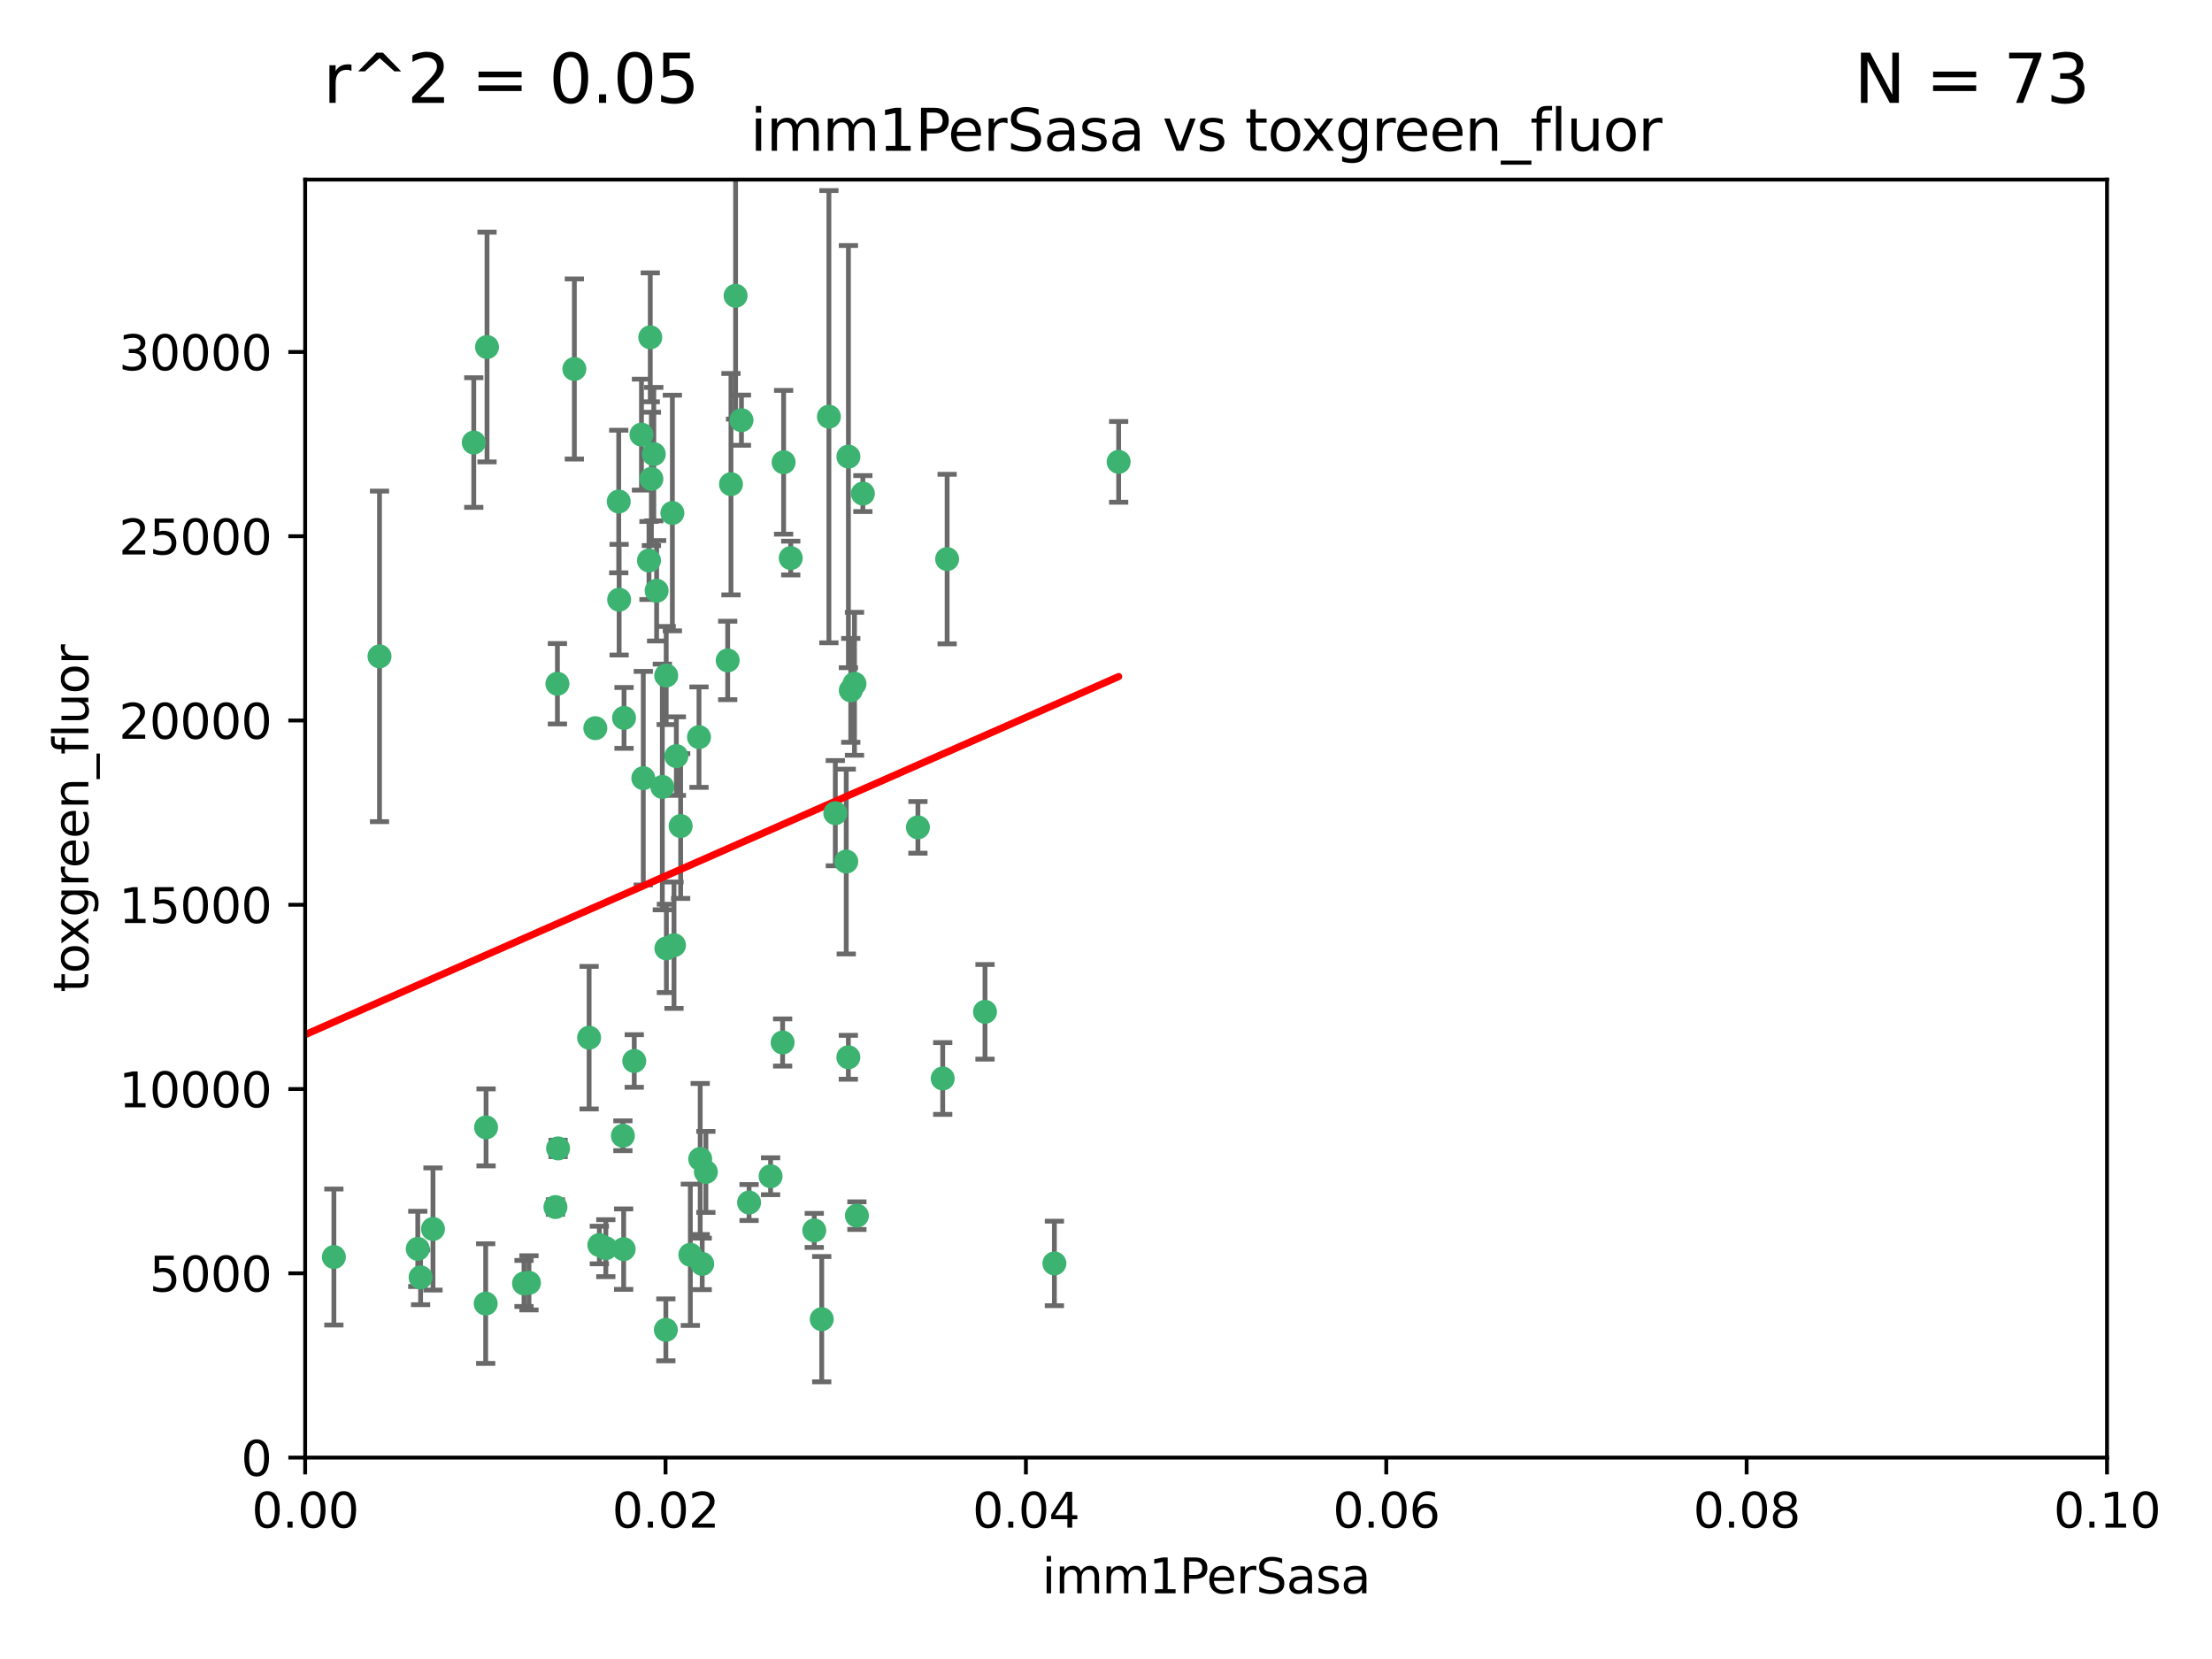 <?xml version="1.0" encoding="utf-8" standalone="no"?>
<!DOCTYPE svg PUBLIC "-//W3C//DTD SVG 1.1//EN"
  "http://www.w3.org/Graphics/SVG/1.1/DTD/svg11.dtd">
<svg xmlns:xlink="http://www.w3.org/1999/xlink" width="460.8pt" height="345.6pt" viewBox="0 0 460.8 345.6" xmlns="http://www.w3.org/2000/svg" version="1.1">
 <defs>
  <style type="text/css">*{stroke-linejoin: round; stroke-linecap: butt}</style>
 </defs>
 <g id="figure_1">
  <g id="patch_1">
   <path d="M 0 345.6 
L 460.8 345.6 
L 460.8 0 
L 0 0 
z
" style="fill: #ffffff"/>
  </g>
  <g id="axes_1">
   <g id="patch_2">
    <path d="M 63.571 303.64 
L 438.93 303.64 
L 438.93 37.411 
L 63.571 37.411 
z
" style="fill: #ffffff"/>
   </g>
   <g id="PathCollection_1">
    <defs>
     <path id="m545ccd6e12" d="M 0 1.118 
C 0.297 1.118 0.581 1 0.791 0.791 
C 1 0.581 1.118 0.297 1.118 0 
C 1.118 -0.297 1 -0.581 0.791 -0.791 
C 0.581 -1 0.297 -1.118 0 -1.118 
C -0.297 -1.118 -0.581 -1 -0.791 -0.791 
C -1 -0.581 -1.118 -0.297 -1.118 0 
C -1.118 0.297 -1 0.581 -0.791 0.791 
C -0.581 1 -0.297 1.118 0 1.118 
z
" style="stroke: #3cb371"/>
    </defs>
    <g clip-path="url(#p161561cfdb)">
     <use xlink:href="#m545ccd6e12" x="101.457" y="72.294" style="fill: #3cb371; stroke: #3cb371"/>
     <use xlink:href="#m545ccd6e12" x="79.059" y="136.733" style="fill: #3cb371; stroke: #3cb371"/>
     <use xlink:href="#m545ccd6e12" x="98.695" y="92.187" style="fill: #3cb371; stroke: #3cb371"/>
     <use xlink:href="#m545ccd6e12" x="135.699" y="99.763" style="fill: #3cb371; stroke: #3cb371"/>
     <use xlink:href="#m545ccd6e12" x="135.464" y="70.271" style="fill: #3cb371; stroke: #3cb371"/>
     <use xlink:href="#m545ccd6e12" x="164.725" y="116.252" style="fill: #3cb371; stroke: #3cb371"/>
     <use xlink:href="#m545ccd6e12" x="136.786" y="123.063" style="fill: #3cb371; stroke: #3cb371"/>
     <use xlink:href="#m545ccd6e12" x="124.016" y="151.693" style="fill: #3cb371; stroke: #3cb371"/>
     <use xlink:href="#m545ccd6e12" x="137.975" y="163.936" style="fill: #3cb371; stroke: #3cb371"/>
     <use xlink:href="#m545ccd6e12" x="128.894" y="104.476" style="fill: #3cb371; stroke: #3cb371"/>
     <use xlink:href="#m545ccd6e12" x="177.231" y="143.815" style="fill: #3cb371; stroke: #3cb371"/>
     <use xlink:href="#m545ccd6e12" x="135.196" y="116.762" style="fill: #3cb371; stroke: #3cb371"/>
     <use xlink:href="#m545ccd6e12" x="119.649" y="76.865" style="fill: #3cb371; stroke: #3cb371"/>
     <use xlink:href="#m545ccd6e12" x="153.236" y="61.614" style="fill: #3cb371; stroke: #3cb371"/>
     <use xlink:href="#m545ccd6e12" x="145.613" y="153.559" style="fill: #3cb371; stroke: #3cb371"/>
     <use xlink:href="#m545ccd6e12" x="179.751" y="102.821" style="fill: #3cb371; stroke: #3cb371"/>
     <use xlink:href="#m545ccd6e12" x="136.196" y="94.6" style="fill: #3cb371; stroke: #3cb371"/>
     <use xlink:href="#m545ccd6e12" x="140.407" y="196.901" style="fill: #3cb371; stroke: #3cb371"/>
     <use xlink:href="#m545ccd6e12" x="151.594" y="137.58" style="fill: #3cb371; stroke: #3cb371"/>
     <use xlink:href="#m545ccd6e12" x="178.006" y="142.442" style="fill: #3cb371; stroke: #3cb371"/>
     <use xlink:href="#m545ccd6e12" x="133.632" y="90.534" style="fill: #3cb371; stroke: #3cb371"/>
     <use xlink:href="#m545ccd6e12" x="129.998" y="149.553" style="fill: #3cb371; stroke: #3cb371"/>
     <use xlink:href="#m545ccd6e12" x="128.977" y="124.926" style="fill: #3cb371; stroke: #3cb371"/>
     <use xlink:href="#m545ccd6e12" x="152.275" y="100.862" style="fill: #3cb371; stroke: #3cb371"/>
     <use xlink:href="#m545ccd6e12" x="140.068" y="106.867" style="fill: #3cb371; stroke: #3cb371"/>
     <use xlink:href="#m545ccd6e12" x="116.121" y="142.44" style="fill: #3cb371; stroke: #3cb371"/>
     <use xlink:href="#m545ccd6e12" x="172.678" y="86.8" style="fill: #3cb371; stroke: #3cb371"/>
     <use xlink:href="#m545ccd6e12" x="145.864" y="241.437" style="fill: #3cb371; stroke: #3cb371"/>
     <use xlink:href="#m545ccd6e12" x="163.241" y="96.298" style="fill: #3cb371; stroke: #3cb371"/>
     <use xlink:href="#m545ccd6e12" x="176.743" y="95.121" style="fill: #3cb371; stroke: #3cb371"/>
     <use xlink:href="#m545ccd6e12" x="115.709" y="251.452" style="fill: #3cb371; stroke: #3cb371"/>
     <use xlink:href="#m545ccd6e12" x="160.527" y="245.034" style="fill: #3cb371; stroke: #3cb371"/>
     <use xlink:href="#m545ccd6e12" x="233.037" y="96.211" style="fill: #3cb371; stroke: #3cb371"/>
     <use xlink:href="#m545ccd6e12" x="176.29" y="179.478" style="fill: #3cb371; stroke: #3cb371"/>
     <use xlink:href="#m545ccd6e12" x="174.014" y="169.397" style="fill: #3cb371; stroke: #3cb371"/>
     <use xlink:href="#m545ccd6e12" x="154.458" y="87.531" style="fill: #3cb371; stroke: #3cb371"/>
     <use xlink:href="#m545ccd6e12" x="140.899" y="157.513" style="fill: #3cb371; stroke: #3cb371"/>
     <use xlink:href="#m545ccd6e12" x="197.304" y="116.464" style="fill: #3cb371; stroke: #3cb371"/>
     <use xlink:href="#m545ccd6e12" x="141.792" y="172.082" style="fill: #3cb371; stroke: #3cb371"/>
     <use xlink:href="#m545ccd6e12" x="101.256" y="234.855" style="fill: #3cb371; stroke: #3cb371"/>
     <use xlink:href="#m545ccd6e12" x="69.554" y="261.86" style="fill: #3cb371; stroke: #3cb371"/>
     <use xlink:href="#m545ccd6e12" x="191.219" y="172.356" style="fill: #3cb371; stroke: #3cb371"/>
     <use xlink:href="#m545ccd6e12" x="109.163" y="267.365" style="fill: #3cb371; stroke: #3cb371"/>
     <use xlink:href="#m545ccd6e12" x="122.722" y="216.17" style="fill: #3cb371; stroke: #3cb371"/>
     <use xlink:href="#m545ccd6e12" x="61.382" y="257.745" style="fill: #3cb371; stroke: #3cb371"/>
     <use xlink:href="#m545ccd6e12" x="134.01" y="162.105" style="fill: #3cb371; stroke: #3cb371"/>
     <use xlink:href="#m545ccd6e12" x="124.855" y="259.36" style="fill: #3cb371; stroke: #3cb371"/>
     <use xlink:href="#m545ccd6e12" x="129.921" y="260.221" style="fill: #3cb371; stroke: #3cb371"/>
     <use xlink:href="#m545ccd6e12" x="87.028" y="260.163" style="fill: #3cb371; stroke: #3cb371"/>
     <use xlink:href="#m545ccd6e12" x="126.203" y="260.019" style="fill: #3cb371; stroke: #3cb371"/>
     <use xlink:href="#m545ccd6e12" x="138.782" y="140.722" style="fill: #3cb371; stroke: #3cb371"/>
     <use xlink:href="#m545ccd6e12" x="90.199" y="256.018" style="fill: #3cb371; stroke: #3cb371"/>
     <use xlink:href="#m545ccd6e12" x="138.822" y="197.571" style="fill: #3cb371; stroke: #3cb371"/>
     <use xlink:href="#m545ccd6e12" x="87.616" y="266.086" style="fill: #3cb371; stroke: #3cb371"/>
     <use xlink:href="#m545ccd6e12" x="59.032" y="256.331" style="fill: #3cb371; stroke: #3cb371"/>
     <use xlink:href="#m545ccd6e12" x="138.709" y="277.035" style="fill: #3cb371; stroke: #3cb371"/>
     <use xlink:href="#m545ccd6e12" x="132.127" y="221.023" style="fill: #3cb371; stroke: #3cb371"/>
     <use xlink:href="#m545ccd6e12" x="129.761" y="236.599" style="fill: #3cb371; stroke: #3cb371"/>
     <use xlink:href="#m545ccd6e12" x="196.386" y="224.667" style="fill: #3cb371; stroke: #3cb371"/>
     <use xlink:href="#m545ccd6e12" x="101.176" y="271.563" style="fill: #3cb371; stroke: #3cb371"/>
     <use xlink:href="#m545ccd6e12" x="178.51" y="253.241" style="fill: #3cb371; stroke: #3cb371"/>
     <use xlink:href="#m545ccd6e12" x="116.256" y="239.234" style="fill: #3cb371; stroke: #3cb371"/>
     <use xlink:href="#m545ccd6e12" x="156.045" y="250.509" style="fill: #3cb371; stroke: #3cb371"/>
     <use xlink:href="#m545ccd6e12" x="110.194" y="267.238" style="fill: #3cb371; stroke: #3cb371"/>
     <use xlink:href="#m545ccd6e12" x="176.726" y="220.252" style="fill: #3cb371; stroke: #3cb371"/>
     <use xlink:href="#m545ccd6e12" x="146.283" y="263.294" style="fill: #3cb371; stroke: #3cb371"/>
     <use xlink:href="#m545ccd6e12" x="171.183" y="274.808" style="fill: #3cb371; stroke: #3cb371"/>
     <use xlink:href="#m545ccd6e12" x="143.811" y="261.393" style="fill: #3cb371; stroke: #3cb371"/>
     <use xlink:href="#m545ccd6e12" x="169.626" y="256.316" style="fill: #3cb371; stroke: #3cb371"/>
     <use xlink:href="#m545ccd6e12" x="219.651" y="263.195" style="fill: #3cb371; stroke: #3cb371"/>
     <use xlink:href="#m545ccd6e12" x="163.035" y="217.17" style="fill: #3cb371; stroke: #3cb371"/>
     <use xlink:href="#m545ccd6e12" x="147.046" y="244.135" style="fill: #3cb371; stroke: #3cb371"/>
     <use xlink:href="#m545ccd6e12" x="205.195" y="210.779" style="fill: #3cb371; stroke: #3cb371"/>
    </g>
   </g>
   <g id="matplotlib.axis_1">
    <g id="xtick_1">
     <g id="line2d_1">
      <defs>
       <path id="m58b3ce87f1" d="M 0 0 
L 0 3.5 
" style="stroke: #000000; stroke-width: 0.8"/>
      </defs>
      <g>
       <use xlink:href="#m58b3ce87f1" x="63.571" y="303.64" style="stroke: #000000; stroke-width: 0.8"/>
      </g>
     </g>
     <g id="text_1">
      <!-- 0.00 -->
      <g transform="translate(52.438 318.238)scale(0.1 -0.1)">
       <defs>
        <path id="DejaVuSans-30" d="M 2034 4250 
Q 1547 4250 1301 3770 
Q 1056 3291 1056 2328 
Q 1056 1369 1301 889 
Q 1547 409 2034 409 
Q 2525 409 2770 889 
Q 3016 1369 3016 2328 
Q 3016 3291 2770 3770 
Q 2525 4250 2034 4250 
z
M 2034 4750 
Q 2819 4750 3233 4129 
Q 3647 3509 3647 2328 
Q 3647 1150 3233 529 
Q 2819 -91 2034 -91 
Q 1250 -91 836 529 
Q 422 1150 422 2328 
Q 422 3509 836 4129 
Q 1250 4750 2034 4750 
z
" transform="scale(0.016)"/>
        <path id="DejaVuSans-2e" d="M 684 794 
L 1344 794 
L 1344 0 
L 684 0 
L 684 794 
z
" transform="scale(0.016)"/>
       </defs>
       <use xlink:href="#DejaVuSans-30"/>
       <use xlink:href="#DejaVuSans-2e" x="63.623"/>
       <use xlink:href="#DejaVuSans-30" x="95.41"/>
       <use xlink:href="#DejaVuSans-30" x="159.033"/>
      </g>
     </g>
    </g>
    <g id="xtick_2">
     <g id="line2d_2">
      <g>
       <use xlink:href="#m58b3ce87f1" x="138.643" y="303.64" style="stroke: #000000; stroke-width: 0.8"/>
      </g>
     </g>
     <g id="text_2">
      <!-- 0.02 -->
      <g transform="translate(127.51 318.238)scale(0.1 -0.1)">
       <defs>
        <path id="DejaVuSans-32" d="M 1228 531 
L 3431 531 
L 3431 0 
L 469 0 
L 469 531 
Q 828 903 1448 1529 
Q 2069 2156 2228 2338 
Q 2531 2678 2651 2914 
Q 2772 3150 2772 3378 
Q 2772 3750 2511 3984 
Q 2250 4219 1831 4219 
Q 1534 4219 1204 4116 
Q 875 4013 500 3803 
L 500 4441 
Q 881 4594 1212 4672 
Q 1544 4750 1819 4750 
Q 2544 4750 2975 4387 
Q 3406 4025 3406 3419 
Q 3406 3131 3298 2873 
Q 3191 2616 2906 2266 
Q 2828 2175 2409 1742 
Q 1991 1309 1228 531 
z
" transform="scale(0.016)"/>
       </defs>
       <use xlink:href="#DejaVuSans-30"/>
       <use xlink:href="#DejaVuSans-2e" x="63.623"/>
       <use xlink:href="#DejaVuSans-30" x="95.41"/>
       <use xlink:href="#DejaVuSans-32" x="159.033"/>
      </g>
     </g>
    </g>
    <g id="xtick_3">
     <g id="line2d_3">
      <g>
       <use xlink:href="#m58b3ce87f1" x="213.715" y="303.64" style="stroke: #000000; stroke-width: 0.8"/>
      </g>
     </g>
     <g id="text_3">
      <!-- 0.04 -->
      <g transform="translate(202.582 318.238)scale(0.1 -0.1)">
       <defs>
        <path id="DejaVuSans-34" d="M 2419 4116 
L 825 1625 
L 2419 1625 
L 2419 4116 
z
M 2253 4666 
L 3047 4666 
L 3047 1625 
L 3713 1625 
L 3713 1100 
L 3047 1100 
L 3047 0 
L 2419 0 
L 2419 1100 
L 313 1100 
L 313 1709 
L 2253 4666 
z
" transform="scale(0.016)"/>
       </defs>
       <use xlink:href="#DejaVuSans-30"/>
       <use xlink:href="#DejaVuSans-2e" x="63.623"/>
       <use xlink:href="#DejaVuSans-30" x="95.41"/>
       <use xlink:href="#DejaVuSans-34" x="159.033"/>
      </g>
     </g>
    </g>
    <g id="xtick_4">
     <g id="line2d_4">
      <g>
       <use xlink:href="#m58b3ce87f1" x="288.786" y="303.64" style="stroke: #000000; stroke-width: 0.8"/>
      </g>
     </g>
     <g id="text_4">
      <!-- 0.06 -->
      <g transform="translate(277.654 318.238)scale(0.1 -0.1)">
       <defs>
        <path id="DejaVuSans-36" d="M 2113 2584 
Q 1688 2584 1439 2293 
Q 1191 2003 1191 1497 
Q 1191 994 1439 701 
Q 1688 409 2113 409 
Q 2538 409 2786 701 
Q 3034 994 3034 1497 
Q 3034 2003 2786 2293 
Q 2538 2584 2113 2584 
z
M 3366 4563 
L 3366 3988 
Q 3128 4100 2886 4159 
Q 2644 4219 2406 4219 
Q 1781 4219 1451 3797 
Q 1122 3375 1075 2522 
Q 1259 2794 1537 2939 
Q 1816 3084 2150 3084 
Q 2853 3084 3261 2657 
Q 3669 2231 3669 1497 
Q 3669 778 3244 343 
Q 2819 -91 2113 -91 
Q 1303 -91 875 529 
Q 447 1150 447 2328 
Q 447 3434 972 4092 
Q 1497 4750 2381 4750 
Q 2619 4750 2861 4703 
Q 3103 4656 3366 4563 
z
" transform="scale(0.016)"/>
       </defs>
       <use xlink:href="#DejaVuSans-30"/>
       <use xlink:href="#DejaVuSans-2e" x="63.623"/>
       <use xlink:href="#DejaVuSans-30" x="95.41"/>
       <use xlink:href="#DejaVuSans-36" x="159.033"/>
      </g>
     </g>
    </g>
    <g id="xtick_5">
     <g id="line2d_5">
      <g>
       <use xlink:href="#m58b3ce87f1" x="363.858" y="303.64" style="stroke: #000000; stroke-width: 0.8"/>
      </g>
     </g>
     <g id="text_5">
      <!-- 0.08 -->
      <g transform="translate(352.725 318.238)scale(0.1 -0.1)">
       <defs>
        <path id="DejaVuSans-38" d="M 2034 2216 
Q 1584 2216 1326 1975 
Q 1069 1734 1069 1313 
Q 1069 891 1326 650 
Q 1584 409 2034 409 
Q 2484 409 2743 651 
Q 3003 894 3003 1313 
Q 3003 1734 2745 1975 
Q 2488 2216 2034 2216 
z
M 1403 2484 
Q 997 2584 770 2862 
Q 544 3141 544 3541 
Q 544 4100 942 4425 
Q 1341 4750 2034 4750 
Q 2731 4750 3128 4425 
Q 3525 4100 3525 3541 
Q 3525 3141 3298 2862 
Q 3072 2584 2669 2484 
Q 3125 2378 3379 2068 
Q 3634 1759 3634 1313 
Q 3634 634 3220 271 
Q 2806 -91 2034 -91 
Q 1263 -91 848 271 
Q 434 634 434 1313 
Q 434 1759 690 2068 
Q 947 2378 1403 2484 
z
M 1172 3481 
Q 1172 3119 1398 2916 
Q 1625 2713 2034 2713 
Q 2441 2713 2670 2916 
Q 2900 3119 2900 3481 
Q 2900 3844 2670 4047 
Q 2441 4250 2034 4250 
Q 1625 4250 1398 4047 
Q 1172 3844 1172 3481 
z
" transform="scale(0.016)"/>
       </defs>
       <use xlink:href="#DejaVuSans-30"/>
       <use xlink:href="#DejaVuSans-2e" x="63.623"/>
       <use xlink:href="#DejaVuSans-30" x="95.41"/>
       <use xlink:href="#DejaVuSans-38" x="159.033"/>
      </g>
     </g>
    </g>
    <g id="xtick_6">
     <g id="line2d_6">
      <g>
       <use xlink:href="#m58b3ce87f1" x="438.93" y="303.64" style="stroke: #000000; stroke-width: 0.8"/>
      </g>
     </g>
     <g id="text_6">
      <!-- 0.10 -->
      <g transform="translate(427.797 318.238)scale(0.1 -0.1)">
       <defs>
        <path id="DejaVuSans-31" d="M 794 531 
L 1825 531 
L 1825 4091 
L 703 3866 
L 703 4441 
L 1819 4666 
L 2450 4666 
L 2450 531 
L 3481 531 
L 3481 0 
L 794 0 
L 794 531 
z
" transform="scale(0.016)"/>
       </defs>
       <use xlink:href="#DejaVuSans-30"/>
       <use xlink:href="#DejaVuSans-2e" x="63.623"/>
       <use xlink:href="#DejaVuSans-31" x="95.41"/>
       <use xlink:href="#DejaVuSans-30" x="159.033"/>
      </g>
     </g>
    </g>
    <g id="text_7">
     <!-- imm1PerSasa -->
     <g transform="translate(217.067 331.917)scale(0.1 -0.1)">
      <defs>
       <path id="DejaVuSans-69" d="M 603 3500 
L 1178 3500 
L 1178 0 
L 603 0 
L 603 3500 
z
M 603 4863 
L 1178 4863 
L 1178 4134 
L 603 4134 
L 603 4863 
z
" transform="scale(0.016)"/>
       <path id="DejaVuSans-6d" d="M 3328 2828 
Q 3544 3216 3844 3400 
Q 4144 3584 4550 3584 
Q 5097 3584 5394 3201 
Q 5691 2819 5691 2113 
L 5691 0 
L 5113 0 
L 5113 2094 
Q 5113 2597 4934 2840 
Q 4756 3084 4391 3084 
Q 3944 3084 3684 2787 
Q 3425 2491 3425 1978 
L 3425 0 
L 2847 0 
L 2847 2094 
Q 2847 2600 2669 2842 
Q 2491 3084 2119 3084 
Q 1678 3084 1418 2786 
Q 1159 2488 1159 1978 
L 1159 0 
L 581 0 
L 581 3500 
L 1159 3500 
L 1159 2956 
Q 1356 3278 1631 3431 
Q 1906 3584 2284 3584 
Q 2666 3584 2933 3390 
Q 3200 3197 3328 2828 
z
" transform="scale(0.016)"/>
       <path id="DejaVuSans-50" d="M 1259 4147 
L 1259 2394 
L 2053 2394 
Q 2494 2394 2734 2622 
Q 2975 2850 2975 3272 
Q 2975 3691 2734 3919 
Q 2494 4147 2053 4147 
L 1259 4147 
z
M 628 4666 
L 2053 4666 
Q 2838 4666 3239 4311 
Q 3641 3956 3641 3272 
Q 3641 2581 3239 2228 
Q 2838 1875 2053 1875 
L 1259 1875 
L 1259 0 
L 628 0 
L 628 4666 
z
" transform="scale(0.016)"/>
       <path id="DejaVuSans-65" d="M 3597 1894 
L 3597 1613 
L 953 1613 
Q 991 1019 1311 708 
Q 1631 397 2203 397 
Q 2534 397 2845 478 
Q 3156 559 3463 722 
L 3463 178 
Q 3153 47 2828 -22 
Q 2503 -91 2169 -91 
Q 1331 -91 842 396 
Q 353 884 353 1716 
Q 353 2575 817 3079 
Q 1281 3584 2069 3584 
Q 2775 3584 3186 3129 
Q 3597 2675 3597 1894 
z
M 3022 2063 
Q 3016 2534 2758 2815 
Q 2500 3097 2075 3097 
Q 1594 3097 1305 2825 
Q 1016 2553 972 2059 
L 3022 2063 
z
" transform="scale(0.016)"/>
       <path id="DejaVuSans-72" d="M 2631 2963 
Q 2534 3019 2420 3045 
Q 2306 3072 2169 3072 
Q 1681 3072 1420 2755 
Q 1159 2438 1159 1844 
L 1159 0 
L 581 0 
L 581 3500 
L 1159 3500 
L 1159 2956 
Q 1341 3275 1631 3429 
Q 1922 3584 2338 3584 
Q 2397 3584 2469 3576 
Q 2541 3569 2628 3553 
L 2631 2963 
z
" transform="scale(0.016)"/>
       <path id="DejaVuSans-53" d="M 3425 4513 
L 3425 3897 
Q 3066 4069 2747 4153 
Q 2428 4238 2131 4238 
Q 1616 4238 1336 4038 
Q 1056 3838 1056 3469 
Q 1056 3159 1242 3001 
Q 1428 2844 1947 2747 
L 2328 2669 
Q 3034 2534 3370 2195 
Q 3706 1856 3706 1288 
Q 3706 609 3251 259 
Q 2797 -91 1919 -91 
Q 1588 -91 1214 -16 
Q 841 59 441 206 
L 441 856 
Q 825 641 1194 531 
Q 1563 422 1919 422 
Q 2459 422 2753 634 
Q 3047 847 3047 1241 
Q 3047 1584 2836 1778 
Q 2625 1972 2144 2069 
L 1759 2144 
Q 1053 2284 737 2584 
Q 422 2884 422 3419 
Q 422 4038 858 4394 
Q 1294 4750 2059 4750 
Q 2388 4750 2728 4690 
Q 3069 4631 3425 4513 
z
" transform="scale(0.016)"/>
       <path id="DejaVuSans-61" d="M 2194 1759 
Q 1497 1759 1228 1600 
Q 959 1441 959 1056 
Q 959 750 1161 570 
Q 1363 391 1709 391 
Q 2188 391 2477 730 
Q 2766 1069 2766 1631 
L 2766 1759 
L 2194 1759 
z
M 3341 1997 
L 3341 0 
L 2766 0 
L 2766 531 
Q 2569 213 2275 61 
Q 1981 -91 1556 -91 
Q 1019 -91 701 211 
Q 384 513 384 1019 
Q 384 1609 779 1909 
Q 1175 2209 1959 2209 
L 2766 2209 
L 2766 2266 
Q 2766 2663 2505 2880 
Q 2244 3097 1772 3097 
Q 1472 3097 1187 3025 
Q 903 2953 641 2809 
L 641 3341 
Q 956 3463 1253 3523 
Q 1550 3584 1831 3584 
Q 2591 3584 2966 3190 
Q 3341 2797 3341 1997 
z
" transform="scale(0.016)"/>
       <path id="DejaVuSans-73" d="M 2834 3397 
L 2834 2853 
Q 2591 2978 2328 3040 
Q 2066 3103 1784 3103 
Q 1356 3103 1142 2972 
Q 928 2841 928 2578 
Q 928 2378 1081 2264 
Q 1234 2150 1697 2047 
L 1894 2003 
Q 2506 1872 2764 1633 
Q 3022 1394 3022 966 
Q 3022 478 2636 193 
Q 2250 -91 1575 -91 
Q 1294 -91 989 -36 
Q 684 19 347 128 
L 347 722 
Q 666 556 975 473 
Q 1284 391 1588 391 
Q 1994 391 2212 530 
Q 2431 669 2431 922 
Q 2431 1156 2273 1281 
Q 2116 1406 1581 1522 
L 1381 1569 
Q 847 1681 609 1914 
Q 372 2147 372 2553 
Q 372 3047 722 3315 
Q 1072 3584 1716 3584 
Q 2034 3584 2315 3537 
Q 2597 3491 2834 3397 
z
" transform="scale(0.016)"/>
      </defs>
      <use xlink:href="#DejaVuSans-69"/>
      <use xlink:href="#DejaVuSans-6d" x="27.783"/>
      <use xlink:href="#DejaVuSans-6d" x="125.195"/>
      <use xlink:href="#DejaVuSans-31" x="222.607"/>
      <use xlink:href="#DejaVuSans-50" x="286.23"/>
      <use xlink:href="#DejaVuSans-65" x="342.908"/>
      <use xlink:href="#DejaVuSans-72" x="404.432"/>
      <use xlink:href="#DejaVuSans-53" x="445.545"/>
      <use xlink:href="#DejaVuSans-61" x="509.021"/>
      <use xlink:href="#DejaVuSans-73" x="570.301"/>
      <use xlink:href="#DejaVuSans-61" x="622.4"/>
     </g>
    </g>
   </g>
   <g id="matplotlib.axis_2">
    <g id="ytick_1">
     <g id="line2d_7">
      <defs>
       <path id="mded0768027" d="M 0 0 
L -3.5 0 
" style="stroke: #000000; stroke-width: 0.8"/>
      </defs>
      <g>
       <use xlink:href="#mded0768027" x="63.571" y="303.64" style="stroke: #000000; stroke-width: 0.8"/>
      </g>
     </g>
     <g id="text_8">
      <!-- 0 -->
      <g transform="translate(50.209 307.439)scale(0.1 -0.1)">
       <use xlink:href="#DejaVuSans-30"/>
      </g>
     </g>
    </g>
    <g id="ytick_2">
     <g id="line2d_8">
      <g>
       <use xlink:href="#mded0768027" x="63.571" y="265.253" style="stroke: #000000; stroke-width: 0.8"/>
      </g>
     </g>
     <g id="text_9">
      <!-- 5000 -->
      <g transform="translate(31.121 269.052)scale(0.1 -0.1)">
       <defs>
        <path id="DejaVuSans-35" d="M 691 4666 
L 3169 4666 
L 3169 4134 
L 1269 4134 
L 1269 2991 
Q 1406 3038 1543 3061 
Q 1681 3084 1819 3084 
Q 2600 3084 3056 2656 
Q 3513 2228 3513 1497 
Q 3513 744 3044 326 
Q 2575 -91 1722 -91 
Q 1428 -91 1123 -41 
Q 819 9 494 109 
L 494 744 
Q 775 591 1075 516 
Q 1375 441 1709 441 
Q 2250 441 2565 725 
Q 2881 1009 2881 1497 
Q 2881 1984 2565 2268 
Q 2250 2553 1709 2553 
Q 1456 2553 1204 2497 
Q 953 2441 691 2322 
L 691 4666 
z
" transform="scale(0.016)"/>
       </defs>
       <use xlink:href="#DejaVuSans-35"/>
       <use xlink:href="#DejaVuSans-30" x="63.623"/>
       <use xlink:href="#DejaVuSans-30" x="127.246"/>
       <use xlink:href="#DejaVuSans-30" x="190.869"/>
      </g>
     </g>
    </g>
    <g id="ytick_3">
     <g id="line2d_9">
      <g>
       <use xlink:href="#mded0768027" x="63.571" y="226.866" style="stroke: #000000; stroke-width: 0.8"/>
      </g>
     </g>
     <g id="text_10">
      <!-- 10000 -->
      <g transform="translate(24.759 230.665)scale(0.1 -0.1)">
       <use xlink:href="#DejaVuSans-31"/>
       <use xlink:href="#DejaVuSans-30" x="63.623"/>
       <use xlink:href="#DejaVuSans-30" x="127.246"/>
       <use xlink:href="#DejaVuSans-30" x="190.869"/>
       <use xlink:href="#DejaVuSans-30" x="254.492"/>
      </g>
     </g>
    </g>
    <g id="ytick_4">
     <g id="line2d_10">
      <g>
       <use xlink:href="#mded0768027" x="63.571" y="188.479" style="stroke: #000000; stroke-width: 0.8"/>
      </g>
     </g>
     <g id="text_11">
      <!-- 15000 -->
      <g transform="translate(24.759 192.278)scale(0.1 -0.1)">
       <use xlink:href="#DejaVuSans-31"/>
       <use xlink:href="#DejaVuSans-35" x="63.623"/>
       <use xlink:href="#DejaVuSans-30" x="127.246"/>
       <use xlink:href="#DejaVuSans-30" x="190.869"/>
       <use xlink:href="#DejaVuSans-30" x="254.492"/>
      </g>
     </g>
    </g>
    <g id="ytick_5">
     <g id="line2d_11">
      <g>
       <use xlink:href="#mded0768027" x="63.571" y="150.092" style="stroke: #000000; stroke-width: 0.8"/>
      </g>
     </g>
     <g id="text_12">
      <!-- 20000 -->
      <g transform="translate(24.759 153.891)scale(0.1 -0.1)">
       <use xlink:href="#DejaVuSans-32"/>
       <use xlink:href="#DejaVuSans-30" x="63.623"/>
       <use xlink:href="#DejaVuSans-30" x="127.246"/>
       <use xlink:href="#DejaVuSans-30" x="190.869"/>
       <use xlink:href="#DejaVuSans-30" x="254.492"/>
      </g>
     </g>
    </g>
    <g id="ytick_6">
     <g id="line2d_12">
      <g>
       <use xlink:href="#mded0768027" x="63.571" y="111.705" style="stroke: #000000; stroke-width: 0.8"/>
      </g>
     </g>
     <g id="text_13">
      <!-- 25000 -->
      <g transform="translate(24.759 115.504)scale(0.1 -0.1)">
       <use xlink:href="#DejaVuSans-32"/>
       <use xlink:href="#DejaVuSans-35" x="63.623"/>
       <use xlink:href="#DejaVuSans-30" x="127.246"/>
       <use xlink:href="#DejaVuSans-30" x="190.869"/>
       <use xlink:href="#DejaVuSans-30" x="254.492"/>
      </g>
     </g>
    </g>
    <g id="ytick_7">
     <g id="line2d_13">
      <g>
       <use xlink:href="#mded0768027" x="63.571" y="73.317" style="stroke: #000000; stroke-width: 0.8"/>
      </g>
     </g>
     <g id="text_14">
      <!-- 30000 -->
      <g transform="translate(24.759 77.117)scale(0.1 -0.1)">
       <defs>
        <path id="DejaVuSans-33" d="M 2597 2516 
Q 3050 2419 3304 2112 
Q 3559 1806 3559 1356 
Q 3559 666 3084 287 
Q 2609 -91 1734 -91 
Q 1441 -91 1130 -33 
Q 819 25 488 141 
L 488 750 
Q 750 597 1062 519 
Q 1375 441 1716 441 
Q 2309 441 2620 675 
Q 2931 909 2931 1356 
Q 2931 1769 2642 2001 
Q 2353 2234 1838 2234 
L 1294 2234 
L 1294 2753 
L 1863 2753 
Q 2328 2753 2575 2939 
Q 2822 3125 2822 3475 
Q 2822 3834 2567 4026 
Q 2313 4219 1838 4219 
Q 1578 4219 1281 4162 
Q 984 4106 628 3988 
L 628 4550 
Q 988 4650 1302 4700 
Q 1616 4750 1894 4750 
Q 2613 4750 3031 4423 
Q 3450 4097 3450 3541 
Q 3450 3153 3228 2886 
Q 3006 2619 2597 2516 
z
" transform="scale(0.016)"/>
       </defs>
       <use xlink:href="#DejaVuSans-33"/>
       <use xlink:href="#DejaVuSans-30" x="63.623"/>
       <use xlink:href="#DejaVuSans-30" x="127.246"/>
       <use xlink:href="#DejaVuSans-30" x="190.869"/>
       <use xlink:href="#DejaVuSans-30" x="254.492"/>
      </g>
     </g>
    </g>
    <g id="text_15">
     <!-- toxgreen_fluor -->
     <g transform="translate(18.401 206.72)rotate(-90)scale(0.1 -0.1)">
      <defs>
       <path id="DejaVuSans-74" d="M 1172 4494 
L 1172 3500 
L 2356 3500 
L 2356 3053 
L 1172 3053 
L 1172 1153 
Q 1172 725 1289 603 
Q 1406 481 1766 481 
L 2356 481 
L 2356 0 
L 1766 0 
Q 1100 0 847 248 
Q 594 497 594 1153 
L 594 3053 
L 172 3053 
L 172 3500 
L 594 3500 
L 594 4494 
L 1172 4494 
z
" transform="scale(0.016)"/>
       <path id="DejaVuSans-6f" d="M 1959 3097 
Q 1497 3097 1228 2736 
Q 959 2375 959 1747 
Q 959 1119 1226 758 
Q 1494 397 1959 397 
Q 2419 397 2687 759 
Q 2956 1122 2956 1747 
Q 2956 2369 2687 2733 
Q 2419 3097 1959 3097 
z
M 1959 3584 
Q 2709 3584 3137 3096 
Q 3566 2609 3566 1747 
Q 3566 888 3137 398 
Q 2709 -91 1959 -91 
Q 1206 -91 779 398 
Q 353 888 353 1747 
Q 353 2609 779 3096 
Q 1206 3584 1959 3584 
z
" transform="scale(0.016)"/>
       <path id="DejaVuSans-78" d="M 3513 3500 
L 2247 1797 
L 3578 0 
L 2900 0 
L 1881 1375 
L 863 0 
L 184 0 
L 1544 1831 
L 300 3500 
L 978 3500 
L 1906 2253 
L 2834 3500 
L 3513 3500 
z
" transform="scale(0.016)"/>
       <path id="DejaVuSans-67" d="M 2906 1791 
Q 2906 2416 2648 2759 
Q 2391 3103 1925 3103 
Q 1463 3103 1205 2759 
Q 947 2416 947 1791 
Q 947 1169 1205 825 
Q 1463 481 1925 481 
Q 2391 481 2648 825 
Q 2906 1169 2906 1791 
z
M 3481 434 
Q 3481 -459 3084 -895 
Q 2688 -1331 1869 -1331 
Q 1566 -1331 1297 -1286 
Q 1028 -1241 775 -1147 
L 775 -588 
Q 1028 -725 1275 -790 
Q 1522 -856 1778 -856 
Q 2344 -856 2625 -561 
Q 2906 -266 2906 331 
L 2906 616 
Q 2728 306 2450 153 
Q 2172 0 1784 0 
Q 1141 0 747 490 
Q 353 981 353 1791 
Q 353 2603 747 3093 
Q 1141 3584 1784 3584 
Q 2172 3584 2450 3431 
Q 2728 3278 2906 2969 
L 2906 3500 
L 3481 3500 
L 3481 434 
z
" transform="scale(0.016)"/>
       <path id="DejaVuSans-6e" d="M 3513 2113 
L 3513 0 
L 2938 0 
L 2938 2094 
Q 2938 2591 2744 2837 
Q 2550 3084 2163 3084 
Q 1697 3084 1428 2787 
Q 1159 2491 1159 1978 
L 1159 0 
L 581 0 
L 581 3500 
L 1159 3500 
L 1159 2956 
Q 1366 3272 1645 3428 
Q 1925 3584 2291 3584 
Q 2894 3584 3203 3211 
Q 3513 2838 3513 2113 
z
" transform="scale(0.016)"/>
       <path id="DejaVuSans-5f" d="M 3263 -1063 
L 3263 -1509 
L -63 -1509 
L -63 -1063 
L 3263 -1063 
z
" transform="scale(0.016)"/>
       <path id="DejaVuSans-66" d="M 2375 4863 
L 2375 4384 
L 1825 4384 
Q 1516 4384 1395 4259 
Q 1275 4134 1275 3809 
L 1275 3500 
L 2222 3500 
L 2222 3053 
L 1275 3053 
L 1275 0 
L 697 0 
L 697 3053 
L 147 3053 
L 147 3500 
L 697 3500 
L 697 3744 
Q 697 4328 969 4595 
Q 1241 4863 1831 4863 
L 2375 4863 
z
" transform="scale(0.016)"/>
       <path id="DejaVuSans-6c" d="M 603 4863 
L 1178 4863 
L 1178 0 
L 603 0 
L 603 4863 
z
" transform="scale(0.016)"/>
       <path id="DejaVuSans-75" d="M 544 1381 
L 544 3500 
L 1119 3500 
L 1119 1403 
Q 1119 906 1312 657 
Q 1506 409 1894 409 
Q 2359 409 2629 706 
Q 2900 1003 2900 1516 
L 2900 3500 
L 3475 3500 
L 3475 0 
L 2900 0 
L 2900 538 
Q 2691 219 2414 64 
Q 2138 -91 1772 -91 
Q 1169 -91 856 284 
Q 544 659 544 1381 
z
M 1991 3584 
L 1991 3584 
z
" transform="scale(0.016)"/>
      </defs>
      <use xlink:href="#DejaVuSans-74"/>
      <use xlink:href="#DejaVuSans-6f" x="39.209"/>
      <use xlink:href="#DejaVuSans-78" x="97.266"/>
      <use xlink:href="#DejaVuSans-67" x="156.445"/>
      <use xlink:href="#DejaVuSans-72" x="219.922"/>
      <use xlink:href="#DejaVuSans-65" x="258.785"/>
      <use xlink:href="#DejaVuSans-65" x="320.309"/>
      <use xlink:href="#DejaVuSans-6e" x="381.832"/>
      <use xlink:href="#DejaVuSans-5f" x="445.211"/>
      <use xlink:href="#DejaVuSans-66" x="495.211"/>
      <use xlink:href="#DejaVuSans-6c" x="530.416"/>
      <use xlink:href="#DejaVuSans-75" x="558.199"/>
      <use xlink:href="#DejaVuSans-6f" x="621.578"/>
      <use xlink:href="#DejaVuSans-72" x="682.76"/>
     </g>
    </g>
   </g>
   <g id="LineCollection_1">
    <path d="M 101.457 96.224 
L 101.457 48.364 
" clip-path="url(#p161561cfdb)" style="fill: none; stroke: #696969"/>
    <path d="M 79.059 171.165 
L 79.059 102.302 
" clip-path="url(#p161561cfdb)" style="fill: none; stroke: #696969"/>
    <path d="M 98.695 105.69 
L 98.695 78.685 
" clip-path="url(#p161561cfdb)" style="fill: none; stroke: #696969"/>
    <path d="M 135.699 113.651 
L 135.699 85.875 
" clip-path="url(#p161561cfdb)" style="fill: none; stroke: #696969"/>
    <path d="M 135.464 83.696 
L 135.464 56.846 
" clip-path="url(#p161561cfdb)" style="fill: none; stroke: #696969"/>
    <path d="M 164.725 119.772 
L 164.725 112.733 
" clip-path="url(#p161561cfdb)" style="fill: none; stroke: #696969"/>
    <path d="M 136.786 133.529 
L 136.786 112.598 
" clip-path="url(#p161561cfdb)" style="fill: none; stroke: #696969"/>
    <path d="M 124.016 152.217 
L 124.016 151.168 
" clip-path="url(#p161561cfdb)" style="fill: none; stroke: #696969"/>
    <path d="M 137.975 189.529 
L 137.975 138.343 
" clip-path="url(#p161561cfdb)" style="fill: none; stroke: #696969"/>
    <path d="M 128.894 119.328 
L 128.894 89.623 
" clip-path="url(#p161561cfdb)" style="fill: none; stroke: #696969"/>
    <path d="M 177.231 154.632 
L 177.231 132.999 
" clip-path="url(#p161561cfdb)" style="fill: none; stroke: #696969"/>
    <path d="M 135.196 124.89 
L 135.196 108.635 
" clip-path="url(#p161561cfdb)" style="fill: none; stroke: #696969"/>
    <path d="M 119.649 95.625 
L 119.649 58.105 
" clip-path="url(#p161561cfdb)" style="fill: none; stroke: #696969"/>
    <path d="M 153.236 87.306 
L 153.236 35.922 
" clip-path="url(#p161561cfdb)" style="fill: none; stroke: #696969"/>
    <path d="M 145.613 164.019 
L 145.613 143.098 
" clip-path="url(#p161561cfdb)" style="fill: none; stroke: #696969"/>
    <path d="M 179.751 106.565 
L 179.751 99.077 
" clip-path="url(#p161561cfdb)" style="fill: none; stroke: #696969"/>
    <path d="M 136.196 108.495 
L 136.196 80.704 
" clip-path="url(#p161561cfdb)" style="fill: none; stroke: #696969"/>
    <path d="M 140.407 210.068 
L 140.407 183.734 
" clip-path="url(#p161561cfdb)" style="fill: none; stroke: #696969"/>
    <path d="M 151.594 145.75 
L 151.594 129.411 
" clip-path="url(#p161561cfdb)" style="fill: none; stroke: #696969"/>
    <path d="M 178.006 157.326 
L 178.006 127.559 
" clip-path="url(#p161561cfdb)" style="fill: none; stroke: #696969"/>
    <path d="M 133.632 102.091 
L 133.632 78.978 
" clip-path="url(#p161561cfdb)" style="fill: none; stroke: #696969"/>
    <path d="M 129.998 155.89 
L 129.998 143.216 
" clip-path="url(#p161561cfdb)" style="fill: none; stroke: #696969"/>
    <path d="M 128.977 136.454 
L 128.977 113.398 
" clip-path="url(#p161561cfdb)" style="fill: none; stroke: #696969"/>
    <path d="M 152.275 123.923 
L 152.275 77.801 
" clip-path="url(#p161561cfdb)" style="fill: none; stroke: #696969"/>
    <path d="M 140.068 131.412 
L 140.068 82.321 
" clip-path="url(#p161561cfdb)" style="fill: none; stroke: #696969"/>
    <path d="M 116.121 150.817 
L 116.121 134.064 
" clip-path="url(#p161561cfdb)" style="fill: none; stroke: #696969"/>
    <path d="M 172.678 133.906 
L 172.678 39.694 
" clip-path="url(#p161561cfdb)" style="fill: none; stroke: #696969"/>
    <path d="M 145.864 257.169 
L 145.864 225.706 
" clip-path="url(#p161561cfdb)" style="fill: none; stroke: #696969"/>
    <path d="M 163.241 111.272 
L 163.241 81.324 
" clip-path="url(#p161561cfdb)" style="fill: none; stroke: #696969"/>
    <path d="M 176.743 139.091 
L 176.743 51.151 
" clip-path="url(#p161561cfdb)" style="fill: none; stroke: #696969"/>
    <path d="M 115.709 252.966 
L 115.709 249.939 
" clip-path="url(#p161561cfdb)" style="fill: none; stroke: #696969"/>
    <path d="M 160.527 248.879 
L 160.527 241.19 
" clip-path="url(#p161561cfdb)" style="fill: none; stroke: #696969"/>
    <path d="M 233.037 104.619 
L 233.037 87.804 
" clip-path="url(#p161561cfdb)" style="fill: none; stroke: #696969"/>
    <path d="M 176.29 198.728 
L 176.29 160.228 
" clip-path="url(#p161561cfdb)" style="fill: none; stroke: #696969"/>
    <path d="M 174.014 180.358 
L 174.014 158.436 
" clip-path="url(#p161561cfdb)" style="fill: none; stroke: #696969"/>
    <path d="M 154.458 92.76 
L 154.458 82.303 
" clip-path="url(#p161561cfdb)" style="fill: none; stroke: #696969"/>
    <path d="M 140.899 165.694 
L 140.899 149.332 
" clip-path="url(#p161561cfdb)" style="fill: none; stroke: #696969"/>
    <path d="M 197.304 134.122 
L 197.304 98.805 
" clip-path="url(#p161561cfdb)" style="fill: none; stroke: #696969"/>
    <path d="M 141.792 187.16 
L 141.792 157.004 
" clip-path="url(#p161561cfdb)" style="fill: none; stroke: #696969"/>
    <path d="M 101.256 242.872 
L 101.256 226.838 
" clip-path="url(#p161561cfdb)" style="fill: none; stroke: #696969"/>
    <path d="M 69.554 276.024 
L 69.554 247.696 
" clip-path="url(#p161561cfdb)" style="fill: none; stroke: #696969"/>
    <path d="M 191.219 177.734 
L 191.219 166.978 
" clip-path="url(#p161561cfdb)" style="fill: none; stroke: #696969"/>
    <path d="M 109.163 272.161 
L 109.163 262.568 
" clip-path="url(#p161561cfdb)" style="fill: none; stroke: #696969"/>
    <path d="M 122.722 231.016 
L 122.722 201.324 
" clip-path="url(#p161561cfdb)" style="fill: none; stroke: #696969"/>
    <path d="M 61.382 264.842 
L 61.382 250.649 
" clip-path="url(#p161561cfdb)" style="fill: none; stroke: #696969"/>
    <path d="M 134.01 184.351 
L 134.01 139.86 
" clip-path="url(#p161561cfdb)" style="fill: none; stroke: #696969"/>
    <path d="M 124.855 263.278 
L 124.855 255.442 
" clip-path="url(#p161561cfdb)" style="fill: none; stroke: #696969"/>
    <path d="M 129.921 268.597 
L 129.921 251.844 
" clip-path="url(#p161561cfdb)" style="fill: none; stroke: #696969"/>
    <path d="M 87.028 268.001 
L 87.028 252.325 
" clip-path="url(#p161561cfdb)" style="fill: none; stroke: #696969"/>
    <path d="M 126.203 265.948 
L 126.203 254.089 
" clip-path="url(#p161561cfdb)" style="fill: none; stroke: #696969"/>
    <path d="M 138.782 150.938 
L 138.782 130.506 
" clip-path="url(#p161561cfdb)" style="fill: none; stroke: #696969"/>
    <path d="M 90.199 268.741 
L 90.199 243.296 
" clip-path="url(#p161561cfdb)" style="fill: none; stroke: #696969"/>
    <path d="M 138.822 206.772 
L 138.822 188.371 
" clip-path="url(#p161561cfdb)" style="fill: none; stroke: #696969"/>
    <path d="M 87.616 271.795 
L 87.616 260.376 
" clip-path="url(#p161561cfdb)" style="fill: none; stroke: #696969"/>
    <path d="M 59.032 266.051 
L 59.032 246.611 
" clip-path="url(#p161561cfdb)" style="fill: none; stroke: #696969"/>
    <path d="M 138.709 283.483 
L 138.709 270.588 
" clip-path="url(#p161561cfdb)" style="fill: none; stroke: #696969"/>
    <path d="M 132.127 226.502 
L 132.127 215.543 
" clip-path="url(#p161561cfdb)" style="fill: none; stroke: #696969"/>
    <path d="M 129.761 239.704 
L 129.761 233.493 
" clip-path="url(#p161561cfdb)" style="fill: none; stroke: #696969"/>
    <path d="M 196.386 232.145 
L 196.386 217.189 
" clip-path="url(#p161561cfdb)" style="fill: none; stroke: #696969"/>
    <path d="M 101.176 284.025 
L 101.176 259.101 
" clip-path="url(#p161561cfdb)" style="fill: none; stroke: #696969"/>
    <path d="M 178.51 256.118 
L 178.51 250.365 
" clip-path="url(#p161561cfdb)" style="fill: none; stroke: #696969"/>
    <path d="M 116.256 240.949 
L 116.256 237.518 
" clip-path="url(#p161561cfdb)" style="fill: none; stroke: #696969"/>
    <path d="M 156.045 254.253 
L 156.045 246.765 
" clip-path="url(#p161561cfdb)" style="fill: none; stroke: #696969"/>
    <path d="M 110.194 272.884 
L 110.194 261.591 
" clip-path="url(#p161561cfdb)" style="fill: none; stroke: #696969"/>
    <path d="M 176.726 224.823 
L 176.726 215.68 
" clip-path="url(#p161561cfdb)" style="fill: none; stroke: #696969"/>
    <path d="M 146.283 268.654 
L 146.283 257.933 
" clip-path="url(#p161561cfdb)" style="fill: none; stroke: #696969"/>
    <path d="M 171.183 287.858 
L 171.183 261.759 
" clip-path="url(#p161561cfdb)" style="fill: none; stroke: #696969"/>
    <path d="M 143.811 276.115 
L 143.811 246.672 
" clip-path="url(#p161561cfdb)" style="fill: none; stroke: #696969"/>
    <path d="M 169.626 259.862 
L 169.626 252.77 
" clip-path="url(#p161561cfdb)" style="fill: none; stroke: #696969"/>
    <path d="M 219.651 272.001 
L 219.651 254.388 
" clip-path="url(#p161561cfdb)" style="fill: none; stroke: #696969"/>
    <path d="M 163.035 222.082 
L 163.035 212.258 
" clip-path="url(#p161561cfdb)" style="fill: none; stroke: #696969"/>
    <path d="M 147.046 252.577 
L 147.046 235.693 
" clip-path="url(#p161561cfdb)" style="fill: none; stroke: #696969"/>
    <path d="M 205.195 220.633 
L 205.195 200.925 
" clip-path="url(#p161561cfdb)" style="fill: none; stroke: #696969"/>
   </g>
   <g id="line2d_14">
    <defs>
     <path id="m753d7c43dd" d="M 2 0 
L -2 -0 
" style="stroke: #696969"/>
    </defs>
    <g clip-path="url(#p161561cfdb)">
     <use xlink:href="#m753d7c43dd" x="101.457" y="96.224" style="fill: #696969; stroke: #696969"/>
     <use xlink:href="#m753d7c43dd" x="79.059" y="171.165" style="fill: #696969; stroke: #696969"/>
     <use xlink:href="#m753d7c43dd" x="98.695" y="105.69" style="fill: #696969; stroke: #696969"/>
     <use xlink:href="#m753d7c43dd" x="135.699" y="113.651" style="fill: #696969; stroke: #696969"/>
     <use xlink:href="#m753d7c43dd" x="135.464" y="83.696" style="fill: #696969; stroke: #696969"/>
     <use xlink:href="#m753d7c43dd" x="164.725" y="119.772" style="fill: #696969; stroke: #696969"/>
     <use xlink:href="#m753d7c43dd" x="136.786" y="133.529" style="fill: #696969; stroke: #696969"/>
     <use xlink:href="#m753d7c43dd" x="124.016" y="152.217" style="fill: #696969; stroke: #696969"/>
     <use xlink:href="#m753d7c43dd" x="137.975" y="189.529" style="fill: #696969; stroke: #696969"/>
     <use xlink:href="#m753d7c43dd" x="128.894" y="119.328" style="fill: #696969; stroke: #696969"/>
     <use xlink:href="#m753d7c43dd" x="177.231" y="154.632" style="fill: #696969; stroke: #696969"/>
     <use xlink:href="#m753d7c43dd" x="135.196" y="124.89" style="fill: #696969; stroke: #696969"/>
     <use xlink:href="#m753d7c43dd" x="119.649" y="95.625" style="fill: #696969; stroke: #696969"/>
     <use xlink:href="#m753d7c43dd" x="153.236" y="87.306" style="fill: #696969; stroke: #696969"/>
     <use xlink:href="#m753d7c43dd" x="145.613" y="164.019" style="fill: #696969; stroke: #696969"/>
     <use xlink:href="#m753d7c43dd" x="179.751" y="106.565" style="fill: #696969; stroke: #696969"/>
     <use xlink:href="#m753d7c43dd" x="136.196" y="108.495" style="fill: #696969; stroke: #696969"/>
     <use xlink:href="#m753d7c43dd" x="140.407" y="210.068" style="fill: #696969; stroke: #696969"/>
     <use xlink:href="#m753d7c43dd" x="151.594" y="145.75" style="fill: #696969; stroke: #696969"/>
     <use xlink:href="#m753d7c43dd" x="178.006" y="157.326" style="fill: #696969; stroke: #696969"/>
     <use xlink:href="#m753d7c43dd" x="133.632" y="102.091" style="fill: #696969; stroke: #696969"/>
     <use xlink:href="#m753d7c43dd" x="129.998" y="155.89" style="fill: #696969; stroke: #696969"/>
     <use xlink:href="#m753d7c43dd" x="128.977" y="136.454" style="fill: #696969; stroke: #696969"/>
     <use xlink:href="#m753d7c43dd" x="152.275" y="123.923" style="fill: #696969; stroke: #696969"/>
     <use xlink:href="#m753d7c43dd" x="140.068" y="131.412" style="fill: #696969; stroke: #696969"/>
     <use xlink:href="#m753d7c43dd" x="116.121" y="150.817" style="fill: #696969; stroke: #696969"/>
     <use xlink:href="#m753d7c43dd" x="172.678" y="133.906" style="fill: #696969; stroke: #696969"/>
     <use xlink:href="#m753d7c43dd" x="145.864" y="257.169" style="fill: #696969; stroke: #696969"/>
     <use xlink:href="#m753d7c43dd" x="163.241" y="111.272" style="fill: #696969; stroke: #696969"/>
     <use xlink:href="#m753d7c43dd" x="176.743" y="139.091" style="fill: #696969; stroke: #696969"/>
     <use xlink:href="#m753d7c43dd" x="115.709" y="252.966" style="fill: #696969; stroke: #696969"/>
     <use xlink:href="#m753d7c43dd" x="160.527" y="248.879" style="fill: #696969; stroke: #696969"/>
     <use xlink:href="#m753d7c43dd" x="233.037" y="104.619" style="fill: #696969; stroke: #696969"/>
     <use xlink:href="#m753d7c43dd" x="176.29" y="198.728" style="fill: #696969; stroke: #696969"/>
     <use xlink:href="#m753d7c43dd" x="174.014" y="180.358" style="fill: #696969; stroke: #696969"/>
     <use xlink:href="#m753d7c43dd" x="154.458" y="92.76" style="fill: #696969; stroke: #696969"/>
     <use xlink:href="#m753d7c43dd" x="140.899" y="165.694" style="fill: #696969; stroke: #696969"/>
     <use xlink:href="#m753d7c43dd" x="197.304" y="134.122" style="fill: #696969; stroke: #696969"/>
     <use xlink:href="#m753d7c43dd" x="141.792" y="187.16" style="fill: #696969; stroke: #696969"/>
     <use xlink:href="#m753d7c43dd" x="101.256" y="242.872" style="fill: #696969; stroke: #696969"/>
     <use xlink:href="#m753d7c43dd" x="69.554" y="276.024" style="fill: #696969; stroke: #696969"/>
     <use xlink:href="#m753d7c43dd" x="191.219" y="177.734" style="fill: #696969; stroke: #696969"/>
     <use xlink:href="#m753d7c43dd" x="109.163" y="272.161" style="fill: #696969; stroke: #696969"/>
     <use xlink:href="#m753d7c43dd" x="122.722" y="231.016" style="fill: #696969; stroke: #696969"/>
     <use xlink:href="#m753d7c43dd" x="61.382" y="264.842" style="fill: #696969; stroke: #696969"/>
     <use xlink:href="#m753d7c43dd" x="134.01" y="184.351" style="fill: #696969; stroke: #696969"/>
     <use xlink:href="#m753d7c43dd" x="124.855" y="263.278" style="fill: #696969; stroke: #696969"/>
     <use xlink:href="#m753d7c43dd" x="129.921" y="268.597" style="fill: #696969; stroke: #696969"/>
     <use xlink:href="#m753d7c43dd" x="87.028" y="268.001" style="fill: #696969; stroke: #696969"/>
     <use xlink:href="#m753d7c43dd" x="126.203" y="265.948" style="fill: #696969; stroke: #696969"/>
     <use xlink:href="#m753d7c43dd" x="138.782" y="150.938" style="fill: #696969; stroke: #696969"/>
     <use xlink:href="#m753d7c43dd" x="90.199" y="268.741" style="fill: #696969; stroke: #696969"/>
     <use xlink:href="#m753d7c43dd" x="138.822" y="206.772" style="fill: #696969; stroke: #696969"/>
     <use xlink:href="#m753d7c43dd" x="87.616" y="271.795" style="fill: #696969; stroke: #696969"/>
     <use xlink:href="#m753d7c43dd" x="59.032" y="266.051" style="fill: #696969; stroke: #696969"/>
     <use xlink:href="#m753d7c43dd" x="138.709" y="283.483" style="fill: #696969; stroke: #696969"/>
     <use xlink:href="#m753d7c43dd" x="132.127" y="226.502" style="fill: #696969; stroke: #696969"/>
     <use xlink:href="#m753d7c43dd" x="129.761" y="239.704" style="fill: #696969; stroke: #696969"/>
     <use xlink:href="#m753d7c43dd" x="196.386" y="232.145" style="fill: #696969; stroke: #696969"/>
     <use xlink:href="#m753d7c43dd" x="101.176" y="284.025" style="fill: #696969; stroke: #696969"/>
     <use xlink:href="#m753d7c43dd" x="178.51" y="256.118" style="fill: #696969; stroke: #696969"/>
     <use xlink:href="#m753d7c43dd" x="116.256" y="240.949" style="fill: #696969; stroke: #696969"/>
     <use xlink:href="#m753d7c43dd" x="156.045" y="254.253" style="fill: #696969; stroke: #696969"/>
     <use xlink:href="#m753d7c43dd" x="110.194" y="272.884" style="fill: #696969; stroke: #696969"/>
     <use xlink:href="#m753d7c43dd" x="176.726" y="224.823" style="fill: #696969; stroke: #696969"/>
     <use xlink:href="#m753d7c43dd" x="146.283" y="268.654" style="fill: #696969; stroke: #696969"/>
     <use xlink:href="#m753d7c43dd" x="171.183" y="287.858" style="fill: #696969; stroke: #696969"/>
     <use xlink:href="#m753d7c43dd" x="143.811" y="276.115" style="fill: #696969; stroke: #696969"/>
     <use xlink:href="#m753d7c43dd" x="169.626" y="259.862" style="fill: #696969; stroke: #696969"/>
     <use xlink:href="#m753d7c43dd" x="219.651" y="272.001" style="fill: #696969; stroke: #696969"/>
     <use xlink:href="#m753d7c43dd" x="163.035" y="222.082" style="fill: #696969; stroke: #696969"/>
     <use xlink:href="#m753d7c43dd" x="147.046" y="252.577" style="fill: #696969; stroke: #696969"/>
     <use xlink:href="#m753d7c43dd" x="205.195" y="220.633" style="fill: #696969; stroke: #696969"/>
    </g>
   </g>
   <g id="line2d_15">
    <g clip-path="url(#p161561cfdb)">
     <use xlink:href="#m753d7c43dd" x="101.457" y="48.364" style="fill: #696969; stroke: #696969"/>
     <use xlink:href="#m753d7c43dd" x="79.059" y="102.302" style="fill: #696969; stroke: #696969"/>
     <use xlink:href="#m753d7c43dd" x="98.695" y="78.685" style="fill: #696969; stroke: #696969"/>
     <use xlink:href="#m753d7c43dd" x="135.699" y="85.875" style="fill: #696969; stroke: #696969"/>
     <use xlink:href="#m753d7c43dd" x="135.464" y="56.846" style="fill: #696969; stroke: #696969"/>
     <use xlink:href="#m753d7c43dd" x="164.725" y="112.733" style="fill: #696969; stroke: #696969"/>
     <use xlink:href="#m753d7c43dd" x="136.786" y="112.598" style="fill: #696969; stroke: #696969"/>
     <use xlink:href="#m753d7c43dd" x="124.016" y="151.168" style="fill: #696969; stroke: #696969"/>
     <use xlink:href="#m753d7c43dd" x="137.975" y="138.343" style="fill: #696969; stroke: #696969"/>
     <use xlink:href="#m753d7c43dd" x="128.894" y="89.623" style="fill: #696969; stroke: #696969"/>
     <use xlink:href="#m753d7c43dd" x="177.231" y="132.999" style="fill: #696969; stroke: #696969"/>
     <use xlink:href="#m753d7c43dd" x="135.196" y="108.635" style="fill: #696969; stroke: #696969"/>
     <use xlink:href="#m753d7c43dd" x="119.649" y="58.105" style="fill: #696969; stroke: #696969"/>
     <use xlink:href="#m753d7c43dd" x="153.236" y="35.922" style="fill: #696969; stroke: #696969"/>
     <use xlink:href="#m753d7c43dd" x="145.613" y="143.098" style="fill: #696969; stroke: #696969"/>
     <use xlink:href="#m753d7c43dd" x="179.751" y="99.077" style="fill: #696969; stroke: #696969"/>
     <use xlink:href="#m753d7c43dd" x="136.196" y="80.704" style="fill: #696969; stroke: #696969"/>
     <use xlink:href="#m753d7c43dd" x="140.407" y="183.734" style="fill: #696969; stroke: #696969"/>
     <use xlink:href="#m753d7c43dd" x="151.594" y="129.411" style="fill: #696969; stroke: #696969"/>
     <use xlink:href="#m753d7c43dd" x="178.006" y="127.559" style="fill: #696969; stroke: #696969"/>
     <use xlink:href="#m753d7c43dd" x="133.632" y="78.978" style="fill: #696969; stroke: #696969"/>
     <use xlink:href="#m753d7c43dd" x="129.998" y="143.216" style="fill: #696969; stroke: #696969"/>
     <use xlink:href="#m753d7c43dd" x="128.977" y="113.398" style="fill: #696969; stroke: #696969"/>
     <use xlink:href="#m753d7c43dd" x="152.275" y="77.801" style="fill: #696969; stroke: #696969"/>
     <use xlink:href="#m753d7c43dd" x="140.068" y="82.321" style="fill: #696969; stroke: #696969"/>
     <use xlink:href="#m753d7c43dd" x="116.121" y="134.064" style="fill: #696969; stroke: #696969"/>
     <use xlink:href="#m753d7c43dd" x="172.678" y="39.694" style="fill: #696969; stroke: #696969"/>
     <use xlink:href="#m753d7c43dd" x="145.864" y="225.706" style="fill: #696969; stroke: #696969"/>
     <use xlink:href="#m753d7c43dd" x="163.241" y="81.324" style="fill: #696969; stroke: #696969"/>
     <use xlink:href="#m753d7c43dd" x="176.743" y="51.151" style="fill: #696969; stroke: #696969"/>
     <use xlink:href="#m753d7c43dd" x="115.709" y="249.939" style="fill: #696969; stroke: #696969"/>
     <use xlink:href="#m753d7c43dd" x="160.527" y="241.19" style="fill: #696969; stroke: #696969"/>
     <use xlink:href="#m753d7c43dd" x="233.037" y="87.804" style="fill: #696969; stroke: #696969"/>
     <use xlink:href="#m753d7c43dd" x="176.29" y="160.228" style="fill: #696969; stroke: #696969"/>
     <use xlink:href="#m753d7c43dd" x="174.014" y="158.436" style="fill: #696969; stroke: #696969"/>
     <use xlink:href="#m753d7c43dd" x="154.458" y="82.303" style="fill: #696969; stroke: #696969"/>
     <use xlink:href="#m753d7c43dd" x="140.899" y="149.332" style="fill: #696969; stroke: #696969"/>
     <use xlink:href="#m753d7c43dd" x="197.304" y="98.805" style="fill: #696969; stroke: #696969"/>
     <use xlink:href="#m753d7c43dd" x="141.792" y="157.004" style="fill: #696969; stroke: #696969"/>
     <use xlink:href="#m753d7c43dd" x="101.256" y="226.838" style="fill: #696969; stroke: #696969"/>
     <use xlink:href="#m753d7c43dd" x="69.554" y="247.696" style="fill: #696969; stroke: #696969"/>
     <use xlink:href="#m753d7c43dd" x="191.219" y="166.978" style="fill: #696969; stroke: #696969"/>
     <use xlink:href="#m753d7c43dd" x="109.163" y="262.568" style="fill: #696969; stroke: #696969"/>
     <use xlink:href="#m753d7c43dd" x="122.722" y="201.324" style="fill: #696969; stroke: #696969"/>
     <use xlink:href="#m753d7c43dd" x="61.382" y="250.649" style="fill: #696969; stroke: #696969"/>
     <use xlink:href="#m753d7c43dd" x="134.01" y="139.86" style="fill: #696969; stroke: #696969"/>
     <use xlink:href="#m753d7c43dd" x="124.855" y="255.442" style="fill: #696969; stroke: #696969"/>
     <use xlink:href="#m753d7c43dd" x="129.921" y="251.844" style="fill: #696969; stroke: #696969"/>
     <use xlink:href="#m753d7c43dd" x="87.028" y="252.325" style="fill: #696969; stroke: #696969"/>
     <use xlink:href="#m753d7c43dd" x="126.203" y="254.089" style="fill: #696969; stroke: #696969"/>
     <use xlink:href="#m753d7c43dd" x="138.782" y="130.506" style="fill: #696969; stroke: #696969"/>
     <use xlink:href="#m753d7c43dd" x="90.199" y="243.296" style="fill: #696969; stroke: #696969"/>
     <use xlink:href="#m753d7c43dd" x="138.822" y="188.371" style="fill: #696969; stroke: #696969"/>
     <use xlink:href="#m753d7c43dd" x="87.616" y="260.376" style="fill: #696969; stroke: #696969"/>
     <use xlink:href="#m753d7c43dd" x="59.032" y="246.611" style="fill: #696969; stroke: #696969"/>
     <use xlink:href="#m753d7c43dd" x="138.709" y="270.588" style="fill: #696969; stroke: #696969"/>
     <use xlink:href="#m753d7c43dd" x="132.127" y="215.543" style="fill: #696969; stroke: #696969"/>
     <use xlink:href="#m753d7c43dd" x="129.761" y="233.493" style="fill: #696969; stroke: #696969"/>
     <use xlink:href="#m753d7c43dd" x="196.386" y="217.189" style="fill: #696969; stroke: #696969"/>
     <use xlink:href="#m753d7c43dd" x="101.176" y="259.101" style="fill: #696969; stroke: #696969"/>
     <use xlink:href="#m753d7c43dd" x="178.51" y="250.365" style="fill: #696969; stroke: #696969"/>
     <use xlink:href="#m753d7c43dd" x="116.256" y="237.518" style="fill: #696969; stroke: #696969"/>
     <use xlink:href="#m753d7c43dd" x="156.045" y="246.765" style="fill: #696969; stroke: #696969"/>
     <use xlink:href="#m753d7c43dd" x="110.194" y="261.591" style="fill: #696969; stroke: #696969"/>
     <use xlink:href="#m753d7c43dd" x="176.726" y="215.68" style="fill: #696969; stroke: #696969"/>
     <use xlink:href="#m753d7c43dd" x="146.283" y="257.933" style="fill: #696969; stroke: #696969"/>
     <use xlink:href="#m753d7c43dd" x="171.183" y="261.759" style="fill: #696969; stroke: #696969"/>
     <use xlink:href="#m753d7c43dd" x="143.811" y="246.672" style="fill: #696969; stroke: #696969"/>
     <use xlink:href="#m753d7c43dd" x="169.626" y="252.77" style="fill: #696969; stroke: #696969"/>
     <use xlink:href="#m753d7c43dd" x="219.651" y="254.388" style="fill: #696969; stroke: #696969"/>
     <use xlink:href="#m753d7c43dd" x="163.035" y="212.258" style="fill: #696969; stroke: #696969"/>
     <use xlink:href="#m753d7c43dd" x="147.046" y="235.693" style="fill: #696969; stroke: #696969"/>
     <use xlink:href="#m753d7c43dd" x="205.195" y="200.925" style="fill: #696969; stroke: #696969"/>
    </g>
   </g>
   <g id="line2d_16">
    <path d="M 101.457 198.862 
L 79.059 208.721 
L 98.695 200.078 
L 135.699 183.789 
L 135.464 183.893 
L 164.725 171.013 
L 136.786 183.311 
L 124.016 188.932 
L 137.975 182.788 
L 128.894 186.785 
L 177.231 165.508 
L 135.196 184.011 
L 119.649 190.854 
L 153.236 176.07 
L 145.613 179.426 
L 179.751 164.399 
L 136.196 183.571 
L 140.407 181.717 
L 151.594 176.793 
L 178.006 165.166 
L 133.632 184.699 
L 129.998 186.299 
L 128.977 186.748 
L 152.275 176.493 
L 140.068 181.866 
L 116.121 192.407 
L 172.678 167.512 
L 145.864 179.315 
L 163.241 171.666 
L 176.743 165.723 
L 115.709 192.589 
L 160.527 172.86 
L 233.037 140.943 
L 176.29 165.922 
L 174.014 166.924 
L 154.458 175.532 
L 140.899 181.5 
L 197.304 156.672 
L 141.792 181.107 
L 101.256 198.95 
L 69.554 212.905 
L 191.219 159.351 
L 109.163 195.47 
L 122.722 189.501 
L 61.382 216.502 
L 134.01 184.533 
L 124.855 188.563 
L 129.921 186.333 
L 87.028 205.213 
L 126.203 187.969 
L 138.782 182.432 
L 90.199 203.817 
L 138.822 182.414 
L 87.616 204.954 
L 59.032 217.537 
L 138.709 182.464 
L 132.127 185.362 
L 129.761 186.403 
L 196.386 157.076 
L 101.176 198.986 
L 178.51 164.945 
L 116.256 192.347 
L 156.045 174.833 
L 110.194 195.016 
L 176.726 165.73 
L 146.283 179.13 
L 171.183 168.17 
L 143.811 180.218 
L 169.626 168.855 
L 219.651 146.835 
L 163.035 171.756 
L 147.046 178.794 
L 205.195 153.198 
" clip-path="url(#p161561cfdb)" style="fill: none; stroke: #ff0000; stroke-width: 1.5; stroke-linecap: square"/>
   </g>
   <g id="line2d_17">
    <defs>
     <path id="meb36726895" d="M 0 2 
C 0.53 2 1.039 1.789 1.414 1.414 
C 1.789 1.039 2 0.53 2 0 
C 2 -0.53 1.789 -1.039 1.414 -1.414 
C 1.039 -1.789 0.53 -2 0 -2 
C -0.53 -2 -1.039 -1.789 -1.414 -1.414 
C -1.789 -1.039 -2 -0.53 -2 0 
C -2 0.53 -1.789 1.039 -1.414 1.414 
C -1.039 1.789 -0.53 2 0 2 
z
" style="stroke: #3cb371"/>
    </defs>
    <g clip-path="url(#p161561cfdb)">
     <use xlink:href="#meb36726895" x="101.457" y="72.294" style="fill: #3cb371; stroke: #3cb371"/>
     <use xlink:href="#meb36726895" x="79.059" y="136.733" style="fill: #3cb371; stroke: #3cb371"/>
     <use xlink:href="#meb36726895" x="98.695" y="92.187" style="fill: #3cb371; stroke: #3cb371"/>
     <use xlink:href="#meb36726895" x="135.699" y="99.763" style="fill: #3cb371; stroke: #3cb371"/>
     <use xlink:href="#meb36726895" x="135.464" y="70.271" style="fill: #3cb371; stroke: #3cb371"/>
     <use xlink:href="#meb36726895" x="164.725" y="116.252" style="fill: #3cb371; stroke: #3cb371"/>
     <use xlink:href="#meb36726895" x="136.786" y="123.063" style="fill: #3cb371; stroke: #3cb371"/>
     <use xlink:href="#meb36726895" x="124.016" y="151.693" style="fill: #3cb371; stroke: #3cb371"/>
     <use xlink:href="#meb36726895" x="137.975" y="163.936" style="fill: #3cb371; stroke: #3cb371"/>
     <use xlink:href="#meb36726895" x="128.894" y="104.476" style="fill: #3cb371; stroke: #3cb371"/>
     <use xlink:href="#meb36726895" x="177.231" y="143.815" style="fill: #3cb371; stroke: #3cb371"/>
     <use xlink:href="#meb36726895" x="135.196" y="116.762" style="fill: #3cb371; stroke: #3cb371"/>
     <use xlink:href="#meb36726895" x="119.649" y="76.865" style="fill: #3cb371; stroke: #3cb371"/>
     <use xlink:href="#meb36726895" x="153.236" y="61.614" style="fill: #3cb371; stroke: #3cb371"/>
     <use xlink:href="#meb36726895" x="145.613" y="153.559" style="fill: #3cb371; stroke: #3cb371"/>
     <use xlink:href="#meb36726895" x="179.751" y="102.821" style="fill: #3cb371; stroke: #3cb371"/>
     <use xlink:href="#meb36726895" x="136.196" y="94.6" style="fill: #3cb371; stroke: #3cb371"/>
     <use xlink:href="#meb36726895" x="140.407" y="196.901" style="fill: #3cb371; stroke: #3cb371"/>
     <use xlink:href="#meb36726895" x="151.594" y="137.58" style="fill: #3cb371; stroke: #3cb371"/>
     <use xlink:href="#meb36726895" x="178.006" y="142.442" style="fill: #3cb371; stroke: #3cb371"/>
     <use xlink:href="#meb36726895" x="133.632" y="90.534" style="fill: #3cb371; stroke: #3cb371"/>
     <use xlink:href="#meb36726895" x="129.998" y="149.553" style="fill: #3cb371; stroke: #3cb371"/>
     <use xlink:href="#meb36726895" x="128.977" y="124.926" style="fill: #3cb371; stroke: #3cb371"/>
     <use xlink:href="#meb36726895" x="152.275" y="100.862" style="fill: #3cb371; stroke: #3cb371"/>
     <use xlink:href="#meb36726895" x="140.068" y="106.867" style="fill: #3cb371; stroke: #3cb371"/>
     <use xlink:href="#meb36726895" x="116.121" y="142.44" style="fill: #3cb371; stroke: #3cb371"/>
     <use xlink:href="#meb36726895" x="172.678" y="86.8" style="fill: #3cb371; stroke: #3cb371"/>
     <use xlink:href="#meb36726895" x="145.864" y="241.437" style="fill: #3cb371; stroke: #3cb371"/>
     <use xlink:href="#meb36726895" x="163.241" y="96.298" style="fill: #3cb371; stroke: #3cb371"/>
     <use xlink:href="#meb36726895" x="176.743" y="95.121" style="fill: #3cb371; stroke: #3cb371"/>
     <use xlink:href="#meb36726895" x="115.709" y="251.452" style="fill: #3cb371; stroke: #3cb371"/>
     <use xlink:href="#meb36726895" x="160.527" y="245.034" style="fill: #3cb371; stroke: #3cb371"/>
     <use xlink:href="#meb36726895" x="233.037" y="96.211" style="fill: #3cb371; stroke: #3cb371"/>
     <use xlink:href="#meb36726895" x="176.29" y="179.478" style="fill: #3cb371; stroke: #3cb371"/>
     <use xlink:href="#meb36726895" x="174.014" y="169.397" style="fill: #3cb371; stroke: #3cb371"/>
     <use xlink:href="#meb36726895" x="154.458" y="87.531" style="fill: #3cb371; stroke: #3cb371"/>
     <use xlink:href="#meb36726895" x="140.899" y="157.513" style="fill: #3cb371; stroke: #3cb371"/>
     <use xlink:href="#meb36726895" x="197.304" y="116.464" style="fill: #3cb371; stroke: #3cb371"/>
     <use xlink:href="#meb36726895" x="141.792" y="172.082" style="fill: #3cb371; stroke: #3cb371"/>
     <use xlink:href="#meb36726895" x="101.256" y="234.855" style="fill: #3cb371; stroke: #3cb371"/>
     <use xlink:href="#meb36726895" x="69.554" y="261.86" style="fill: #3cb371; stroke: #3cb371"/>
     <use xlink:href="#meb36726895" x="191.219" y="172.356" style="fill: #3cb371; stroke: #3cb371"/>
     <use xlink:href="#meb36726895" x="109.163" y="267.365" style="fill: #3cb371; stroke: #3cb371"/>
     <use xlink:href="#meb36726895" x="122.722" y="216.17" style="fill: #3cb371; stroke: #3cb371"/>
     <use xlink:href="#meb36726895" x="61.382" y="257.745" style="fill: #3cb371; stroke: #3cb371"/>
     <use xlink:href="#meb36726895" x="134.01" y="162.105" style="fill: #3cb371; stroke: #3cb371"/>
     <use xlink:href="#meb36726895" x="124.855" y="259.36" style="fill: #3cb371; stroke: #3cb371"/>
     <use xlink:href="#meb36726895" x="129.921" y="260.221" style="fill: #3cb371; stroke: #3cb371"/>
     <use xlink:href="#meb36726895" x="87.028" y="260.163" style="fill: #3cb371; stroke: #3cb371"/>
     <use xlink:href="#meb36726895" x="126.203" y="260.019" style="fill: #3cb371; stroke: #3cb371"/>
     <use xlink:href="#meb36726895" x="138.782" y="140.722" style="fill: #3cb371; stroke: #3cb371"/>
     <use xlink:href="#meb36726895" x="90.199" y="256.018" style="fill: #3cb371; stroke: #3cb371"/>
     <use xlink:href="#meb36726895" x="138.822" y="197.571" style="fill: #3cb371; stroke: #3cb371"/>
     <use xlink:href="#meb36726895" x="87.616" y="266.086" style="fill: #3cb371; stroke: #3cb371"/>
     <use xlink:href="#meb36726895" x="59.032" y="256.331" style="fill: #3cb371; stroke: #3cb371"/>
     <use xlink:href="#meb36726895" x="138.709" y="277.035" style="fill: #3cb371; stroke: #3cb371"/>
     <use xlink:href="#meb36726895" x="132.127" y="221.023" style="fill: #3cb371; stroke: #3cb371"/>
     <use xlink:href="#meb36726895" x="129.761" y="236.599" style="fill: #3cb371; stroke: #3cb371"/>
     <use xlink:href="#meb36726895" x="196.386" y="224.667" style="fill: #3cb371; stroke: #3cb371"/>
     <use xlink:href="#meb36726895" x="101.176" y="271.563" style="fill: #3cb371; stroke: #3cb371"/>
     <use xlink:href="#meb36726895" x="178.51" y="253.241" style="fill: #3cb371; stroke: #3cb371"/>
     <use xlink:href="#meb36726895" x="116.256" y="239.234" style="fill: #3cb371; stroke: #3cb371"/>
     <use xlink:href="#meb36726895" x="156.045" y="250.509" style="fill: #3cb371; stroke: #3cb371"/>
     <use xlink:href="#meb36726895" x="110.194" y="267.238" style="fill: #3cb371; stroke: #3cb371"/>
     <use xlink:href="#meb36726895" x="176.726" y="220.252" style="fill: #3cb371; stroke: #3cb371"/>
     <use xlink:href="#meb36726895" x="146.283" y="263.294" style="fill: #3cb371; stroke: #3cb371"/>
     <use xlink:href="#meb36726895" x="171.183" y="274.808" style="fill: #3cb371; stroke: #3cb371"/>
     <use xlink:href="#meb36726895" x="143.811" y="261.393" style="fill: #3cb371; stroke: #3cb371"/>
     <use xlink:href="#meb36726895" x="169.626" y="256.316" style="fill: #3cb371; stroke: #3cb371"/>
     <use xlink:href="#meb36726895" x="219.651" y="263.195" style="fill: #3cb371; stroke: #3cb371"/>
     <use xlink:href="#meb36726895" x="163.035" y="217.17" style="fill: #3cb371; stroke: #3cb371"/>
     <use xlink:href="#meb36726895" x="147.046" y="244.135" style="fill: #3cb371; stroke: #3cb371"/>
     <use xlink:href="#meb36726895" x="205.195" y="210.779" style="fill: #3cb371; stroke: #3cb371"/>
    </g>
   </g>
   <g id="patch_3">
    <path d="M 63.571 303.64 
L 63.571 37.411 
" style="fill: none; stroke: #000000; stroke-width: 0.8; stroke-linejoin: miter; stroke-linecap: square"/>
   </g>
   <g id="patch_4">
    <path d="M 438.93 303.64 
L 438.93 37.411 
" style="fill: none; stroke: #000000; stroke-width: 0.8; stroke-linejoin: miter; stroke-linecap: square"/>
   </g>
   <g id="patch_5">
    <path d="M 63.571 303.64 
L 438.93 303.64 
" style="fill: none; stroke: #000000; stroke-width: 0.8; stroke-linejoin: miter; stroke-linecap: square"/>
   </g>
   <g id="patch_6">
    <path d="M 63.571 37.411 
L 438.93 37.411 
" style="fill: none; stroke: #000000; stroke-width: 0.8; stroke-linejoin: miter; stroke-linecap: square"/>
   </g>
   <g id="text_16">
    <!-- N = 73 -->
    <g transform="translate(386.257 21.426)scale(0.14 -0.14)">
     <defs>
      <path id="DejaVuSans-4e" d="M 628 4666 
L 1478 4666 
L 3547 763 
L 3547 4666 
L 4159 4666 
L 4159 0 
L 3309 0 
L 1241 3903 
L 1241 0 
L 628 0 
L 628 4666 
z
" transform="scale(0.016)"/>
      <path id="DejaVuSans-20" transform="scale(0.016)"/>
      <path id="DejaVuSans-3d" d="M 678 2906 
L 4684 2906 
L 4684 2381 
L 678 2381 
L 678 2906 
z
M 678 1631 
L 4684 1631 
L 4684 1100 
L 678 1100 
L 678 1631 
z
" transform="scale(0.016)"/>
      <path id="DejaVuSans-37" d="M 525 4666 
L 3525 4666 
L 3525 4397 
L 1831 0 
L 1172 0 
L 2766 4134 
L 525 4134 
L 525 4666 
z
" transform="scale(0.016)"/>
     </defs>
     <use xlink:href="#DejaVuSans-4e"/>
     <use xlink:href="#DejaVuSans-20" x="74.805"/>
     <use xlink:href="#DejaVuSans-3d" x="106.592"/>
     <use xlink:href="#DejaVuSans-20" x="190.381"/>
     <use xlink:href="#DejaVuSans-37" x="222.168"/>
     <use xlink:href="#DejaVuSans-33" x="285.791"/>
    </g>
   </g>
   <g id="text_17">
    <!-- r^2 = 0.05 -->
    <g transform="translate(67.325 21.426)scale(0.14 -0.14)">
     <defs>
      <path id="DejaVuSans-5e" d="M 2988 4666 
L 4684 2925 
L 4056 2925 
L 2681 4159 
L 1306 2925 
L 678 2925 
L 2375 4666 
L 2988 4666 
z
" transform="scale(0.016)"/>
     </defs>
     <use xlink:href="#DejaVuSans-72"/>
     <use xlink:href="#DejaVuSans-5e" x="41.113"/>
     <use xlink:href="#DejaVuSans-32" x="124.902"/>
     <use xlink:href="#DejaVuSans-20" x="188.525"/>
     <use xlink:href="#DejaVuSans-3d" x="220.312"/>
     <use xlink:href="#DejaVuSans-20" x="304.102"/>
     <use xlink:href="#DejaVuSans-30" x="335.889"/>
     <use xlink:href="#DejaVuSans-2e" x="399.512"/>
     <use xlink:href="#DejaVuSans-30" x="431.299"/>
     <use xlink:href="#DejaVuSans-35" x="494.922"/>
    </g>
   </g>
   <g id="text_18">
    <!-- imm1PerSasa vs toxgreen_fluor -->
    <g transform="translate(156.306 31.411)scale(0.12 -0.12)">
     <defs>
      <path id="DejaVuSans-76" d="M 191 3500 
L 800 3500 
L 1894 563 
L 2988 3500 
L 3597 3500 
L 2284 0 
L 1503 0 
L 191 3500 
z
" transform="scale(0.016)"/>
     </defs>
     <use xlink:href="#DejaVuSans-69"/>
     <use xlink:href="#DejaVuSans-6d" x="27.783"/>
     <use xlink:href="#DejaVuSans-6d" x="125.195"/>
     <use xlink:href="#DejaVuSans-31" x="222.607"/>
     <use xlink:href="#DejaVuSans-50" x="286.23"/>
     <use xlink:href="#DejaVuSans-65" x="342.908"/>
     <use xlink:href="#DejaVuSans-72" x="404.432"/>
     <use xlink:href="#DejaVuSans-53" x="445.545"/>
     <use xlink:href="#DejaVuSans-61" x="509.021"/>
     <use xlink:href="#DejaVuSans-73" x="570.301"/>
     <use xlink:href="#DejaVuSans-61" x="622.4"/>
     <use xlink:href="#DejaVuSans-20" x="683.68"/>
     <use xlink:href="#DejaVuSans-76" x="715.467"/>
     <use xlink:href="#DejaVuSans-73" x="774.646"/>
     <use xlink:href="#DejaVuSans-20" x="826.746"/>
     <use xlink:href="#DejaVuSans-74" x="858.533"/>
     <use xlink:href="#DejaVuSans-6f" x="897.742"/>
     <use xlink:href="#DejaVuSans-78" x="955.799"/>
     <use xlink:href="#DejaVuSans-67" x="1014.979"/>
     <use xlink:href="#DejaVuSans-72" x="1078.455"/>
     <use xlink:href="#DejaVuSans-65" x="1117.318"/>
     <use xlink:href="#DejaVuSans-65" x="1178.842"/>
     <use xlink:href="#DejaVuSans-6e" x="1240.365"/>
     <use xlink:href="#DejaVuSans-5f" x="1303.744"/>
     <use xlink:href="#DejaVuSans-66" x="1353.744"/>
     <use xlink:href="#DejaVuSans-6c" x="1388.949"/>
     <use xlink:href="#DejaVuSans-75" x="1416.732"/>
     <use xlink:href="#DejaVuSans-6f" x="1480.111"/>
     <use xlink:href="#DejaVuSans-72" x="1541.293"/>
    </g>
   </g>
  </g>
 </g>
 <defs>
  <clipPath id="p161561cfdb">
   <rect x="63.571" y="37.411" width="375.359" height="266.229"/>
  </clipPath>
 </defs>
</svg>

